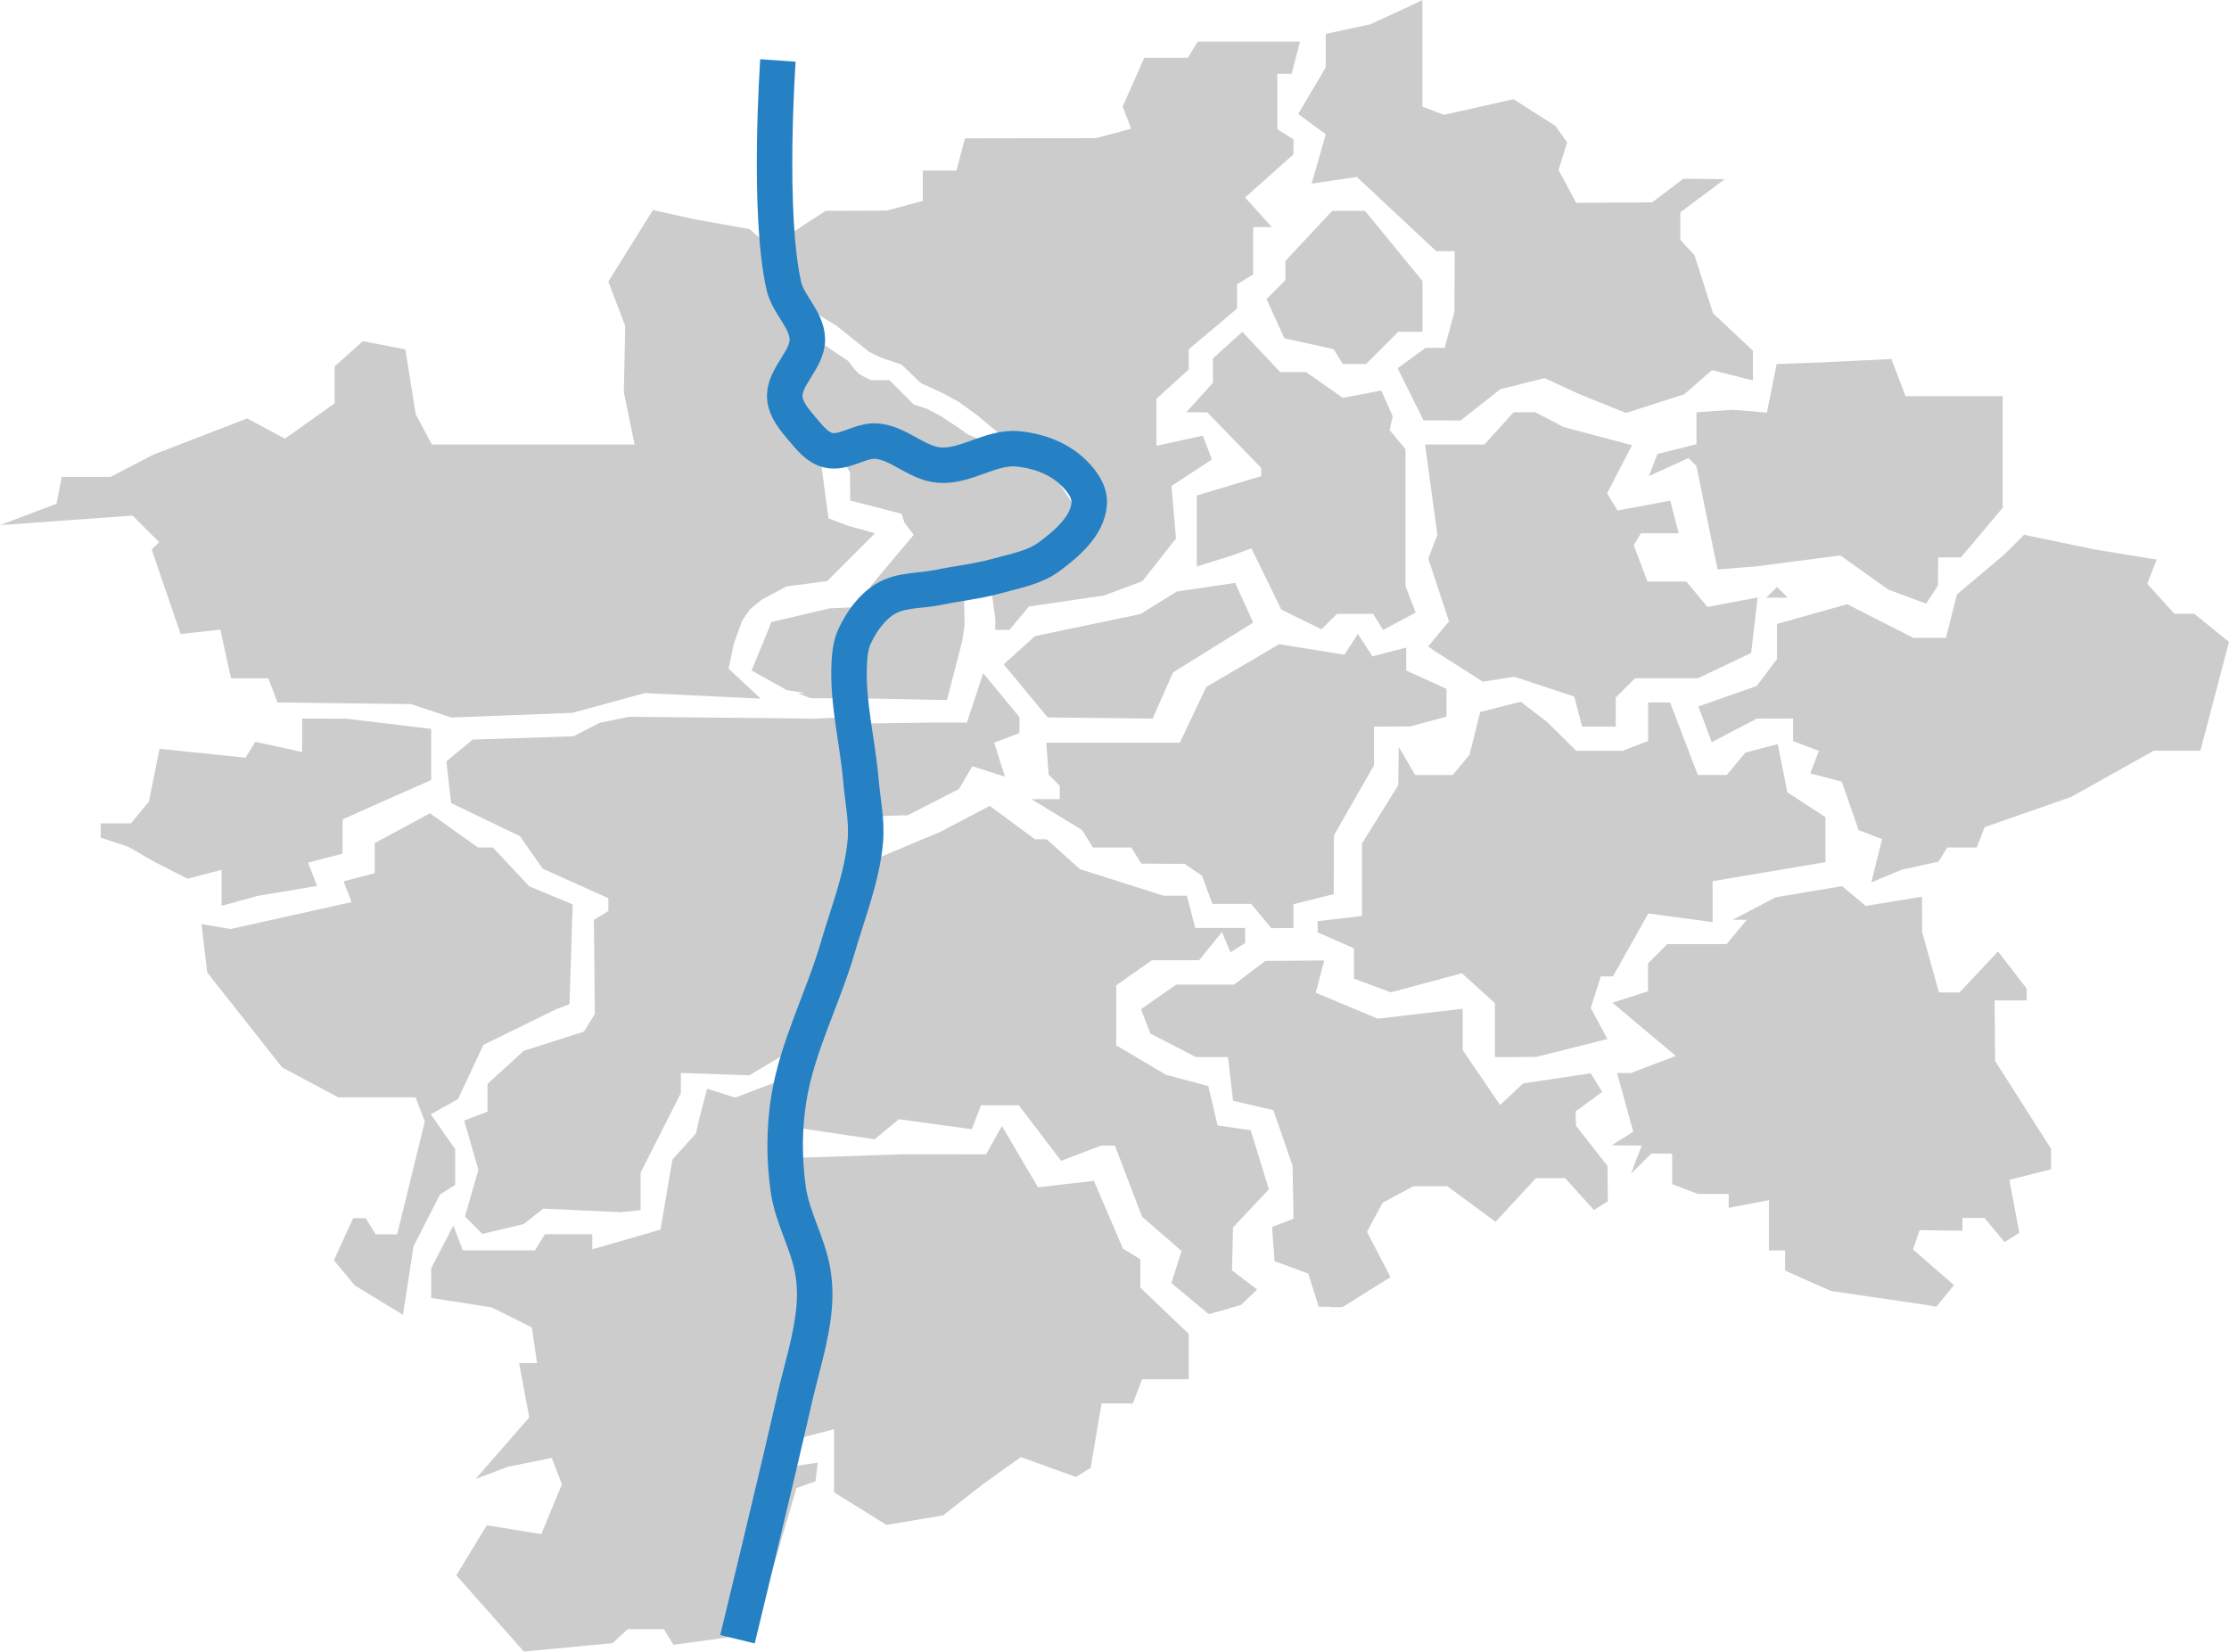 <?xml version="1.0" encoding="UTF-8" standalone="no"?>
<!-- Created with Inkscape (http://www.inkscape.org/) -->

<svg
   xmlns:dc="http://purl.org/dc/elements/1.1/"
   xmlns:cc="http://creativecommons.org/ns#"
   xmlns:rdf="http://www.w3.org/1999/02/22-rdf-syntax-ns#"
   xmlns:svg="http://www.w3.org/2000/svg"
   xmlns="http://www.w3.org/2000/svg"
   xmlns:sodipodi="http://sodipodi.sourceforge.net/DTD/sodipodi-0.dtd"
   xmlns:inkscape="http://www.inkscape.org/namespaces/inkscape"
   width="73.179mm"
   height="54.249mm"
   viewBox="0 0 73.179 54.249"
   version="1.1"
   id="svg4267"
   sodipodi:docname="mapa.svg"
   inkscape:version="0.92.4 (5da689c313, 2019-01-14)">
  <defs
     id="defs4261" />
  <sodipodi:namedview
     id="base"
     pagecolor="#ffffff"
     bordercolor="#666666"
     borderopacity="1.0"
     inkscape:pageopacity="0.0"
     inkscape:pageshadow="2"
     inkscape:zoom="13.201575"
     inkscape:cx="106.56196"
     inkscape:cy="-6.3755018"
     inkscape:document-units="mm"
     inkscape:current-layer="layer1"
     showgrid="false"
     fit-margin-top="0"
     fit-margin-left="0"
     fit-margin-right="0"
     fit-margin-bottom="0"
     inkscape:window-width="1600"
     inkscape:window-height="837"
     inkscape:window-x="-8"
     inkscape:window-y="-8"
     inkscape:window-maximized="1"
     inkscape:snap-global="false" />
  <g
     inkscape:label="Vrstva 1"
     inkscape:groupmode="layer"
     id="layer1"
     transform="translate(-36.414,1.16)">
    <path
       style="fill:#cccccc;fill-opacity:1;stroke-width:0.265"
       d="m 55.067,52.928 -1.455,0.136 -1.108,-1.25 -1.108,-1.25 0.5,-0.822 0.5,-0.822 0.895,0.145 0.895,0.145 0.338,-0.817 0.338,-0.817 -0.166,-0.434 -0.166,-0.434 -0.724,0.146 -0.724,0.146 -0.529,0.201 -0.529,0.201 0.883,-1.012 0.883,-1.012 -0.167,-0.891 -0.167,-0.891 h 0.295 0.295 l -0.085,-0.586 -0.085,-0.586 -0.661,-0.33 -0.661,-0.33 -0.992,-0.154 -0.992,-0.154 v -0.487 -0.487 l 0.364,-0.702 0.364,-0.702 0.156,0.408 0.156,0.408 h 1.183 1.183 l 0.164,-0.265 0.164,-0.265 h 0.778 0.778 v 0.248 0.248 l 1.119,-0.324 1.119,-0.324 0.197,-1.152 0.197,-1.152 0.385,-0.426 0.385,-0.426 0.061,-0.265 0.061,-0.265 0.123,-0.47 0.123,-0.47 0.461,0.146 0.461,0.146 0.714,-0.271 0.714,-0.271 -0.052,1.786 0.083,1.786 0.296,1.158 0.432,1.158 v 0.732 0.732 l -0.212,2.139 -0.408,2.079 -0.135,0.627 -0.135,0.627 0.61,-0.179 0.806,-0.118 -0.079,0.613 -0.622,0.221 -0.503,1.714 -0.503,1.714 -0.341,0.981 -0.1,0.52 -0.14,-0.222 -0.1,0.118 -1.175,0.161 -1.175,0.161 -0.159,-0.258 -0.159,-0.258 H 57.618 57.025 l -0.251,0.231 -0.251,0.231 z m 11.377,-4.175 -0.926,0.155 -0.86,-0.534 -0.86,-0.534 V 46.803 45.765 l -0.551,0.144 -0.551,0.144 0.22,-1.293 0.22,-1.293 -0.011,-2.117 -0.011,-2.117 -0.215,-1.191 -0.215,-1.191 1.681,-0.056 1.681,-0.056 1.37,7.93e-4 1.37,7.94e-4 0.26,-0.464 0.26,-0.464 0.594,1.006 0.594,1.006 0.916,-0.107 0.916,-0.107 0.477,1.112 0.477,1.112 0.286,0.177 0.286,0.177 v 0.464 0.464 l 0.794,0.76 0.794,0.76 v 0.744 0.744 h -0.765 -0.765 l -0.152,0.397 -0.152,0.397 h -0.514 -0.514 l -0.179,1.057 -0.179,1.057 -0.243,0.15 -0.243,0.15 -0.902,-0.326 -0.902,-0.326 -0.618,0.441 -0.618,0.441 -0.661,0.517 -0.661,0.517 -0.926,0.155 z m -16.626,-7.867 -0.175,1.123 -0.794,-0.485 -0.794,-0.485 -0.339,-0.41 -0.339,-0.41 0.315,-0.691 0.315,-0.691 h 0.206 0.206 l 0.164,0.265 0.164,0.265 h 0.353 0.353 l 0.454,-1.852 0.454,-1.852 -0.152,-0.397 -0.152,-0.397 h -1.269 -1.269 l -0.922,-0.492 -0.922,-0.492 -1.229,-1.558 -1.229,-1.558 -0.094,-0.794 -0.094,-0.794 0.477,0.081 0.477,0.081 1.987,-0.442 1.987,-0.442 -0.131,-0.341 -0.131,-0.341 0.511,-0.134 0.511,-0.134 v -0.494 -0.494 l 0.907,-0.489 0.907,-0.489 0.787,0.561 0.787,0.561 h 0.244 0.244 l 0.601,0.64 0.601,0.64 0.71,0.294 0.71,0.294 -0.052,1.638 -0.052,1.638 -0.222,0.085 -0.222,0.085 -1.191,0.584 -1.191,0.584 -0.418,0.89 -0.418,0.89 -0.446,0.25 -0.446,0.25 0.401,0.573 0.401,0.573 v 0.587 0.587 l -0.248,0.153 -0.248,0.153 -0.437,0.855 -0.437,0.855 z m 26.812,0.952 -0.529,0.151 -0.615,-0.511 -0.615,-0.511 0.167,-0.526 0.167,-0.526 -0.649,-0.565 -0.649,-0.565 -0.445,-1.166 -0.445,-1.166 h -0.225 -0.225 l -0.658,0.25 -0.658,0.25 -0.695,-0.912 -0.695,-0.912 h -0.62 -0.62 l -0.151,0.393 -0.151,0.393 -1.197,-0.164 -1.197,-0.164 -0.398,0.33 -0.398,0.33 -1.222,-0.183 -1.222,-0.183 0.168,-0.839 0.168,-0.839 0.32,-1.237 0.237,-1.34 0.823,-1.785 0.568,-1.955 0.173,-0.406 0.106,-0.473 2.033,-0.854 1.628,-0.854 0.742,0.549 0.742,0.549 h 0.192 0.192 l 0.546,0.49 0.546,0.49 1.373,0.436 1.373,0.436 h 0.382 0.382 l 0.138,0.529 0.138,0.529 h 0.819 0.819 v 0.249 0.249 l -0.242,0.15 -0.242,0.15 -0.138,-0.332 -0.138,-0.332 -0.377,0.463 -0.377,0.463 h -0.772 -0.772 l -0.588,0.412 -0.588,0.412 v 0.986 0.986 l 0.818,0.483 0.818,0.483 0.695,0.186 0.695,0.186 0.151,0.645 0.151,0.645 0.544,0.079 0.544,0.079 0.298,0.97 0.298,0.97 -0.588,0.626 -0.588,0.626 -0.017,0.706 -0.017,0.706 0.413,0.313 0.413,0.313 -0.265,0.253 -0.265,0.253 z m 3.467,-0.091 h -0.388 l -0.173,-0.546 -0.173,-0.546 -0.552,-0.204 -0.552,-0.204 -0.041,-0.561 -0.041,-0.561 0.352,-0.135 0.352,-0.135 -0.015,-0.868 -0.015,-0.868 -0.316,-0.915 -0.316,-0.915 -0.661,-0.154 -0.661,-0.154 -0.084,-0.717 -0.084,-0.717 h -0.525 -0.525 l -0.749,-0.387 -0.749,-0.387 -0.153,-0.399 -0.153,-0.399 0.577,-0.404 0.577,-0.404 h 0.949 0.949 l 0.514,-0.388 0.514,-0.388 0.967,-0.008 0.967,-0.008 -0.139,0.53 -0.139,0.53 1.018,0.426 1.018,0.426 1.394,-0.164 1.394,-0.164 v 0.678 0.678 l 0.614,0.903 0.614,0.903 0.379,-0.355 0.379,-0.355 1.109,-0.165 1.109,-0.165 0.189,0.305 0.189,0.305 -0.437,0.32 -0.437,0.32 0.006,0.235 0.006,0.235 0.517,0.661 0.517,0.661 0.006,0.58 0.006,0.58 -0.229,0.142 -0.229,0.142 -0.473,-0.523 -0.473,-0.523 h -0.477 -0.477 l -0.665,0.717 -0.665,0.717 -0.791,-0.584 -0.791,-0.584 h -0.557 -0.557 l -0.506,0.271 -0.506,0.271 -0.256,0.478 -0.256,0.478 0.387,0.746 0.387,0.746 -0.071,0.041 -0.071,0.041 -0.718,0.449 -0.718,0.449 h -0.388 z m 19.718,-0.032 -0.166,-0.032 -1.561,-0.228 -1.561,-0.228 -0.754,-0.334 -0.754,-0.334 v -0.332 -0.332 h -0.265 -0.265 v -0.825 -0.825 l -0.661,0.126 -0.661,0.126 v -0.228 -0.228 h -0.508 -0.508 l -0.419,-0.161 -0.419,-0.161 v -0.501 -0.501 h -0.344 -0.344 l -0.333,0.331 -0.333,0.331 0.176,-0.463 0.176,-0.463 -0.491,-0.004 -0.491,-0.004 0.353,-0.224 0.353,-0.224 -0.266,-0.963 -0.266,-0.963 h 0.226 0.226 l 0.738,-0.281 0.738,-0.281 -1.041,-0.874 -1.041,-0.874 0.585,-0.186 0.585,-0.186 v -0.458 -0.458 l 0.318,-0.318 0.318,-0.318 h 0.973 0.973 l 0.329,-0.397 0.329,-0.397 -0.231,-0.002 -0.231,-0.002 0.706,-0.368 0.706,-0.368 1.089,-0.184 1.089,-0.184 0.39,0.324 0.39,0.324 0.924,-0.15 0.924,-0.15 0.002,0.579 0.002,0.579 0.276,0.992 0.276,0.992 h 0.338 0.338 l 0.632,-0.673 0.632,-0.673 0.467,0.606 0.467,0.606 0.006,0.198 0.006,0.198 h -0.529 -0.529 l 0.007,0.992 0.007,0.992 0.919,1.443 0.919,1.443 v 0.338 0.338 l -0.684,0.172 -0.684,0.172 0.163,0.871 0.163,0.871 -0.243,0.15 -0.243,0.15 -0.327,-0.394 -0.327,-0.394 h -0.364 -0.364 v 0.209 0.209 l -0.702,-0.01 -0.702,-0.01 -0.11,0.317 -0.11,0.317 0.675,0.587 0.675,0.587 -0.293,0.353 -0.293,0.353 -0.166,-0.032 z m -46.885,-2.524 -0.681,0.162 -0.285,-0.285 -0.285,-0.285 0.22,-0.767 0.22,-0.767 -0.232,-0.808 -0.232,-0.808 0.382,-0.147 0.382,-0.147 v -0.455 -0.455 l 0.595,-0.543 0.595,-0.543 0.989,-0.316 0.989,-0.316 0.178,-0.288 0.178,-0.288 -0.015,-1.546 -0.015,-1.546 0.237,-0.146 0.237,-0.146 v -0.209 -0.209 l -1.078,-0.486 -1.078,-0.486 -0.374,-0.534 -0.374,-0.534 -1.128,-0.542 -1.128,-0.542 -0.08,-0.684 -0.08,-0.684 0.432,-0.359 0.432,-0.359 1.657,-0.054 1.657,-0.054 0.852,-0.441 0.973,-0.2 2.562,0.025 2.562,0.025 0.908,0.015 0.999,-0.047 0.567,1.493 0.478,1.852 -0.133,1.191 -0.133,1.191 -0.956,2.431 -0.956,2.431 -0.976,0.582 -0.976,0.582 -1.124,-0.038 -1.124,-0.038 -0.001,0.333 -0.001,0.333 -0.66,1.302 -0.66,1.302 v 0.617 0.617 l -0.331,0.034 -0.331,0.034 -1.266,-0.059 -1.266,-0.059 -0.322,0.253 -0.322,0.253 z m 33.24,-5.645 h -0.677 v -0.885 -0.885 l -0.541,-0.49 -0.541,-0.49 -1.167,0.312 -1.167,0.312 -0.606,-0.224 -0.606,-0.224 -0.001,-0.499 -0.001,-0.499 -0.595,-0.261 -0.595,-0.261 v -0.184 -0.184 l 0.728,-0.084 0.728,-0.084 v -1.191 -1.191 l 0.595,-0.957 0.595,-0.957 0.008,-0.63 0.008,-0.63 0.27,0.463 0.27,0.463 h 0.616 0.616 l 0.276,-0.332 0.276,-0.332 0.176,-0.703 0.176,-0.703 0.664,-0.167 0.664,-0.167 0.438,0.334 0.438,0.334 0.473,0.471 0.473,0.471 h 0.762 0.762 l 0.419,-0.161 0.418,-0.161 v -0.633 -0.633 h 0.361 0.361 l 0.455,1.191 0.455,1.191 h 0.475 0.475 l 0.306,-0.368 0.306,-0.368 0.531,-0.139 0.531,-0.139 0.158,0.79 0.158,0.79 0.625,0.409 0.625,0.409 v 0.739 0.739 l -1.852,0.312 -1.852,0.312 v 0.672 0.672 l -1.056,-0.142 -1.056,-0.142 -0.58,1.033 -0.58,1.033 H 89.167 88.969 l -0.165,0.519 -0.165,0.519 0.273,0.509 0.273,0.509 -1.169,0.294 -1.169,0.294 z m -7.656,-4.233 H 78.15 L 77.821,28.915 77.492,28.518 h -0.637 -0.637 l -0.171,-0.463 -0.171,-0.463 -0.284,-0.194 -0.284,-0.194 -0.712,-0.004 -0.712,-0.004 -0.164,-0.265 -0.164,-0.265 h -0.63 -0.63 l -0.177,-0.286 -0.177,-0.286 -0.831,-0.507 -0.831,-0.507 0.463,-0.001 0.463,-0.001 v -0.22 -0.22 l -0.182,-0.182 -0.182,-0.182 -0.039,-0.524 -0.039,-0.524 h 2.192 2.192 l 0.435,-0.916 0.435,-0.916 1.196,-0.701 1.196,-0.701 1.072,0.171 1.072,0.171 0.22,-0.341 0.22,-0.341 0.238,0.369 0.238,0.369 0.556,-0.145 0.556,-0.145 v 0.378 0.378 l 0.661,0.301 0.661,0.301 v 0.456 0.456 l -0.595,0.16 -0.595,0.16 -0.595,0.004 -0.595,0.004 v 0.634 0.634 l -0.658,1.151 -0.658,1.151 -0.003,0.964 -0.003,0.964 -0.661,0.166 -0.661,0.166 v 0.392 0.392 h -0.364 z m -34.23,-0.895 -0.595,0.163 v -0.591 -0.591 l -0.56,0.146 -0.56,0.146 -0.565,-0.289 -0.565,-0.289 -0.397,-0.231 -0.397,-0.231 -0.463,-0.155 -0.463,-0.155 v -0.234 -0.234 h 0.497 0.497 l 0.295,-0.356 0.295,-0.356 0.174,-0.868 0.174,-0.868 1.412,0.146 1.412,0.146 0.161,-0.261 0.161,-0.261 0.769,0.169 0.769,0.169 v -0.55 -0.55 l 0.728,0.002 0.728,0.002 1.389,0.167 1.389,0.167 v 0.839 0.839 l -1.453,0.646 -1.453,0.646 -0.003,0.564 -0.003,0.564 -0.564,0.147 -0.564,0.147 0.147,0.382 0.147,0.382 -0.972,0.163 -0.972,0.163 -0.595,0.163 z m 54.068,-0.815 -0.503,0.21 0.178,-0.711 0.178,-0.711 -0.385,-0.148 -0.385,-0.148 -0.277,-0.796 -0.277,-0.796 -0.517,-0.135 -0.517,-0.135 0.141,-0.369 0.141,-0.369 -0.424,-0.163 -0.424,-0.163 v -0.369 -0.369 l -0.595,0.002 -0.595,0.002 -0.74,0.386 -0.74,0.386 -0.219,-0.586 -0.219,-0.586 0.959,-0.336 0.959,-0.336 0.331,-0.442 0.331,-0.442 v -0.577 -0.577 l 1.154,-0.323 1.154,-0.323 1.085,0.553 1.085,0.553 h 0.535 0.535 l 0.179,-0.714 0.179,-0.714 0.781,-0.657 0.781,-0.657 0.322,-0.322 0.322,-0.322 1.17,0.243 1.17,0.243 1.006,0.164 1.006,0.164 -0.153,0.398 -0.153,0.398 0.444,0.491 0.444,0.491 h 0.327 0.327 l 0.57,0.463 0.57,0.463 -0.469,1.786 -0.469,1.786 h -0.766 -0.766 l -1.355,0.758 -1.355,0.758 -1.422,0.497 -1.422,0.497 -0.128,0.333 -0.128,0.333 h -0.485 -0.485 l -0.144,0.233 -0.144,0.233 -0.599,0.13 -0.599,0.13 -0.503,0.21 z m -32.301,-1.994 -0.786,0.03 -0.136,-0.354 -0.136,-0.354 -0.054,-1.168 -0.054,-1.168 1.952,-0.03 h 1.32 l 0.268,-0.811 0.268,-0.811 0.595,0.721 0.595,0.721 v 0.261 0.261 l -0.415,0.159 -0.415,0.159 0.177,0.557 0.177,0.557 -0.536,-0.17 -0.536,-0.17 -0.218,0.373 -0.218,0.373 -0.847,0.433 -0.847,0.433 z M 88.909,22.697 h -0.554 l -0.129,-0.494 -0.129,-0.494 -0.985,-0.325 -0.985,-0.325 -0.515,0.082 -0.515,0.082 -0.794,-0.506 -0.794,-0.506 -0.104,-0.074 -0.104,-0.074 0.342,-0.412 0.342,-0.412 -0.34,-1.03 -0.34,-1.03 0.149,-0.389 0.149,-0.389 -0.201,-1.483 -0.201,-1.483 h 0.973 0.973 l 0.479,-0.529 0.479,-0.529 h 0.359 0.359 l 0.459,0.24 0.459,0.24 1.126,0.3 1.126,0.3 -0.409,0.791 -0.409,0.791 0.173,0.281 0.173,0.281 0.863,-0.162 0.863,-0.162 0.14,0.535 0.14,0.535 h -0.621 -0.621 l -0.117,0.198 -0.117,0.198 0.225,0.595 0.225,0.595 h 0.638 0.638 l 0.346,0.417 0.346,0.417 0.824,-0.155 0.824,-0.155 -0.106,0.911 -0.106,0.911 -0.873,0.414 -0.873,0.414 h -1.032 -1.032 l -0.318,0.318 -0.318,0.318 v 0.476 0.476 z m -35.694,-0.375 -1.984,0.077 -0.661,-0.221 -0.661,-0.221 -2.191,-0.026 -2.191,-0.026 -0.152,-0.397 -0.152,-0.397 h -0.612 -0.612 l -0.176,-0.8 -0.176,-0.8 -0.652,0.073 -0.652,0.073 -0.474,-1.386 -0.474,-1.386 0.122,-0.122 0.122,-0.122 -0.436,-0.436 -0.436,-0.436 -2.175,0.156 -2.175,0.156 0.926,-0.351 0.926,-0.351 0.086,-0.44 0.086,-0.44 h 0.8 0.8 l 0.702,-0.365 0.702,-0.365 1.542,-0.595 1.542,-0.595 0.62,0.332 0.62,0.332 0.815,-0.58 0.815,-0.58 V 11.475 10.873 l 0.463,-0.416 0.463,-0.416 0.698,0.135 0.698,0.135 0.171,1.066 0.171,1.066 0.265,0.496 0.265,0.496 h 3.328 3.328 l -0.177,-0.86 -0.177,-0.86 0.023,-1.086 0.023,-1.086 -0.278,-0.73 -0.278,-0.73 0.733,-1.174 0.733,-1.174 0.661,0.148 0.661,0.148 0.926,0.166 0.926,0.166 0.443,0.384 0.443,0.384 -0.136,0.84 0.115,0.643 0.554,0.501 0.554,0.501 -0.252,0.654 v 0.456 l -0.542,0.363 -0.542,0.363 0.832,1.128 0.832,1.128 0.144,1.075 0.144,1.075 0.643,0.245 0.884,0.245 -0.785,0.785 -0.785,0.785 -1.337,0.175 -0.826,0.445 -0.367,0.302 -0.26,0.374 -0.269,0.745 -0.179,0.835 0.528,0.492 0.528,0.492 -1.902,-0.091 -1.902,-0.091 -1.191,0.324 -1.191,0.324 z m 19.316,0.092 -1.721,-0.019 -0.722,-0.871 -0.722,-0.871 0.511,-0.463 0.511,-0.463 1.737,-0.364 1.737,-0.364 0.591,-0.368 0.591,-0.368 0.96,-0.142 0.96,-0.142 0.297,0.651 0.297,0.651 -1.316,0.818 -1.316,0.818 -0.336,0.758 -0.336,0.758 -1.721,-0.019 z m -6.35,-0.616 -1.322,-0.027 -1.834,-0.009 -0.397,-0.151 0.217,-0.023 -0.162,-0.02 -0.435,-0.067 -1.159,-0.647 0.38,-0.922 0.272,-0.671 0.962,-0.224 0.962,-0.224 2.249,-0.102 2.153,-0.332 0.013,1.011 -0.083,0.529 -0.247,0.953 -0.247,0.953 -1.322,-0.027 z m 3.141,-2.276 H 69.09 v -0.368 l -0.12,-0.88 1.075,-0.34 0.834,-0.46 0.796,-0.434 0.55,-0.458 0.18,-0.887 L 72.152,14.916 69.294,13.138 68.488,12.467 67.892,12.036 67.335,11.733 66.647,11.419 66.018,10.812 65.372,10.596 64.953,10.398 63.886,9.541 62.691,8.811 62.573,8.033 62.419,7.237 62.287,6.563 63.52,5.763 64.519,5.76 65.518,5.756 66.113,5.597 66.709,5.437 V 4.939 4.441 h 0.554 0.554 l 0.138,-0.529 0.138,-0.529 2.152,-0.004 2.152,-0.004 0.577,-0.155 L 73.551,3.065 73.412,2.702 73.272,2.339 73.627,1.538 73.981,0.736 h 0.714 0.714 l 0.164,-0.265 0.164,-0.265 h 1.679 1.679 l -0.138,0.529 -0.138,0.529 H 78.584 78.35 V 2.176 3.086 l 0.265,0.164 0.265,0.164 v 0.247 0.247 l -0.795,0.708 -0.795,0.708 0.439,0.485 0.439,0.485 H 77.862 77.556 V 7.071 7.849 L 77.292,8.012 77.027,8.176 V 8.574 8.973 L 76.234,9.641 75.44,10.308 v 0.332 0.332 l -0.529,0.479 -0.529,0.479 v 0.774 0.774 l 0.76,-0.167 0.76,-0.167 0.15,0.391 0.15,0.391 -0.664,0.435 -0.664,0.435 0.074,0.862 0.074,0.862 -0.552,0.702 -0.552,0.702 -0.628,0.234 -0.628,0.234 -1.235,0.181 -1.235,0.181 -0.319,0.384 -0.319,0.384 z M 80.054,19.247 79.799,19.501 79.141,19.179 78.482,18.856 77.99,17.849 77.497,16.842 l -0.301,0.113 -0.301,0.113 -0.595,0.186 -0.595,0.186 V 16.274 15.108 L 76.763,14.791 77.821,14.473 V 14.339 14.204 L 76.934,13.291 76.048,12.378 H 75.703 75.358 L 75.796,11.894 76.234,11.41 v -0.401 -0.401 l 0.483,-0.437 0.483,-0.437 0.621,0.661 0.621,0.661 h 0.424 0.424 l 0.606,0.424 0.606,0.424 0.63,-0.121 0.63,-0.121 0.188,0.424 0.188,0.424 -0.051,0.226 -0.051,0.226 0.261,0.314 0.261,0.314 v 2.248 2.248 l 0.166,0.433 0.166,0.433 -0.534,0.286 -0.534,0.286 -0.164,-0.265 -0.164,-0.265 H 80.901 80.308 Z m 19.79,-0.883 -0.194,0.297 -0.623,-0.233 -0.623,-0.233 -0.785,-0.559 -0.785,-0.559 -1.37,0.178 -1.37,0.178 -0.646,0.052 -0.646,0.052 -0.347,-1.699 -0.347,-1.699 -0.13,-0.13 -0.13,-0.13 -0.65,0.296 -0.65,0.296 0.139,-0.362 0.139,-0.362 0.642,-0.161 0.642,-0.161 v -0.524 -0.524 l 0.595,-0.041 0.595,-0.041 0.561,0.046 0.561,0.046 0.16,-0.798 0.16,-0.798 0.734,-0.026 0.734,-0.026 1.15,-0.055 1.15,-0.055 0.232,0.61 0.232,0.61 h 1.594 1.594 v 1.832 1.832 l -0.685,0.814 -0.685,0.814 h -0.373 -0.373 l -0.004,0.463 -0.004,0.463 -0.194,0.297 z m -5.089,0.099 h -0.353 l 0.176,-0.176 0.176,-0.176 0.176,0.176 0.176,0.176 z m -27.63,-0.666 -2.151,0.313 c 0,0 0.479,-0.57 0.719,-0.855 l 0.719,-0.855 -0.306,-0.406 -0.095,-0.285 -0.842,-0.218 -0.842,-0.218 -0.003,-0.455 -0.003,-0.455 -0.617,-1.159 -1.053,-1.163 0.095,-0.379 0.292,-0.61 0.292,-0.525 0.098,-0.444 c -0.755,-0.438 0.601,0.453 0.832,0.608 0,0 0.198,0.287 0.329,0.397 0.121,0.101 0.413,0.234 0.413,0.234 h 0.61 l 0.397,0.397 0.397,0.397 0.452,0.151 0.452,0.241 0.505,0.334 0.371,0.258 0.457,0.196 0.589,0.42 0.688,0.275 0.963,0.247 0.444,0.678 0.444,0.678 -0.184,0.727 -0.651,0.548 -0.725,0.37 -0.725,0.37 z m 16.633,-5.154 h -0.606 l -0.427,-0.856 -0.427,-0.856 0.458,-0.335 0.458,-0.335 h 0.315 0.315 l 0.16,-0.595 0.16,-0.595 0.004,-0.992 0.004,-0.992 h -0.303 -0.303 L 82.262,5.868 80.96,4.65 80.217,4.759 79.475,4.868 79.708,4.059 79.941,3.25 79.487,2.916 79.034,2.582 79.486,1.817 79.938,1.052 V 0.502 -0.047 l 0.728,-0.156 0.728,-0.156 0.661,-0.304 0.661,-0.304 0.198,-0.097 0.198,-0.097 V 0.59 2.34 l 0.353,0.135 0.353,0.135 1.142,-0.256 1.142,-0.256 0.689,0.438 0.689,0.438 0.192,0.271 0.192,0.271 -0.141,0.453 -0.141,0.453 0.289,0.539 0.289,0.539 1.247,-0.008 1.247,-0.008 0.514,-0.388 0.514,-0.388 0.677,0.008 0.677,0.008 -0.728,0.543 -0.728,0.543 v 0.454 0.454 l 0.233,0.251 0.233,0.251 0.304,0.953 0.304,0.953 0.654,0.614 0.654,0.614 v 0.488 0.488 l -0.672,-0.169 -0.672,-0.169 -0.452,0.395 -0.452,0.395 -0.959,0.308 -0.959,0.308 -0.761,-0.307 -0.761,-0.307 -0.575,-0.265 -0.575,-0.265 -0.727,0.182 -0.727,0.182 -0.652,0.513 -0.652,0.513 z M 80.879,10.791 H 80.498 L 80.347,10.546 80.196,10.302 79.389,10.125 78.581,9.947 78.287,9.303 77.994,8.66 78.304,8.349 78.615,8.039 V 7.723 7.407 l 0.768,-0.822 0.768,-0.822 h 0.538 0.538 l 0.944,1.152 0.944,1.152 v 0.833 0.833 h -0.397 -0.397 l -0.529,0.529 -0.529,0.529 z"
       id="path4292"
       inkscape:connector-curvature="0"
       sodipodi:nodetypes="cccccccccccccccccccccccccccccccccccccccccccccccccccccccccccccccccccccccccccccccccccccccccccccccccccccccccccccccccccccccccccccccccccccccccccccccccccccccccccccccccccccccccccccccccccccccccccccccccccccccccccccccccccccccccccccccccccccccccccccccccccccccccccccccccccccccccccccccccccccccccccccccccccccccccccccccccccccccccccccccccccccccccccccccccccccccccccccccccccccccccccccccccccccccccccccccccccccccccccccccccccccccccccccccccccccccccccccccccccccccccccccccccccccccccccccccccccccccccccccccccccccccccccccccccccccccccccccccccccccccccccccccccccccccccccccccccccccccccccccccccccccccccccccccccccccccccccccccccccccccccccccccccccccccccccccccccccccccccccccccccccccccccccccccccccccccccccccccccccccccccccccccccccccccccccccccccccccccccccccccccccccccccccccccccccccccccccccccccccccccccccccccccccccccccccccccccccccccccccccccccccccccccccccccccccccccccccccccccccccccccccccccccccccccccccccccccccccccccccccccccccccccccccccccccccccccccccccccccccccccccccccccccccccccccccccccccccccccccccccccccccccccccccccccccccccccccccccccccccccccccccccccccccccccccccccccccccccccccccccccccccccccccccccccccccccccccccccccccccccccccccccccccccccccccccccccccccccccccccccccccccccccccccccccccccccccccccccccccccccccccccccccccccccccccccccccccccccccccccccccccccccccsccccccccccccccsccccccccccccccccccccccccccccccccccccccccccccccccccccccccccccccccccccccccccccccccccccccccccccccccccccccccccccccccccccccccccc" />
    <path
       style="opacity:1;fill:none;stroke:#2581c4;stroke-width:1.165;stroke-linecap:butt;stroke-linejoin:miter;stroke-miterlimit:4;stroke-dasharray:none;stroke-opacity:1"
       d="m 60.626,52.661 c 0,0 1.266,-5.21 1.858,-7.825 0.23,-1.017 0.565,-2.019 0.658,-3.058 0.035,-0.391 0.023,-0.79 -0.041,-1.177 -0.152,-0.927 -0.673,-1.77 -0.806,-2.7 -0.141,-0.985 -0.142,-2.003 0.016,-2.986 0.276,-1.717 1.121,-3.293 1.607,-4.963 0.336,-1.153 0.796,-2.292 0.905,-3.489 0.06,-0.661 -0.086,-1.324 -0.143,-1.986 -0.11,-1.283 -0.447,-2.558 -0.385,-3.845 0.015,-0.31 0.048,-0.632 0.181,-0.912 0.224,-0.473 0.552,-0.94 0.999,-1.213 0.509,-0.311 1.165,-0.26 1.749,-0.381 0.642,-0.133 1.3,-0.2 1.931,-0.377 0.586,-0.165 1.223,-0.272 1.711,-0.635 0.581,-0.433 1.257,-1.014 1.308,-1.737 0.03,-0.42 -0.294,-0.827 -0.61,-1.105 -0.471,-0.415 -1.124,-0.642 -1.75,-0.696 -0.871,-0.076 -1.696,0.606 -2.567,0.535 -0.726,-0.059 -1.313,-0.719 -2.038,-0.787 -0.546,-0.052 -1.087,0.431 -1.618,0.295 -0.339,-0.087 -0.588,-0.397 -0.814,-0.665 -0.26,-0.308 -0.567,-0.65 -0.597,-1.052 -0.052,-0.688 0.758,-1.244 0.74,-1.934 C 62.904,9.332 62.287,8.844 62.147,8.223 61.604,5.817 61.954,0.825 61.954,0.825"
       id="path4294"
       inkscape:connector-curvature="0"
       sodipodi:nodetypes="caaaaaaaaaaaaaaaaaaaaaaaac" />
  </g>
</svg>
